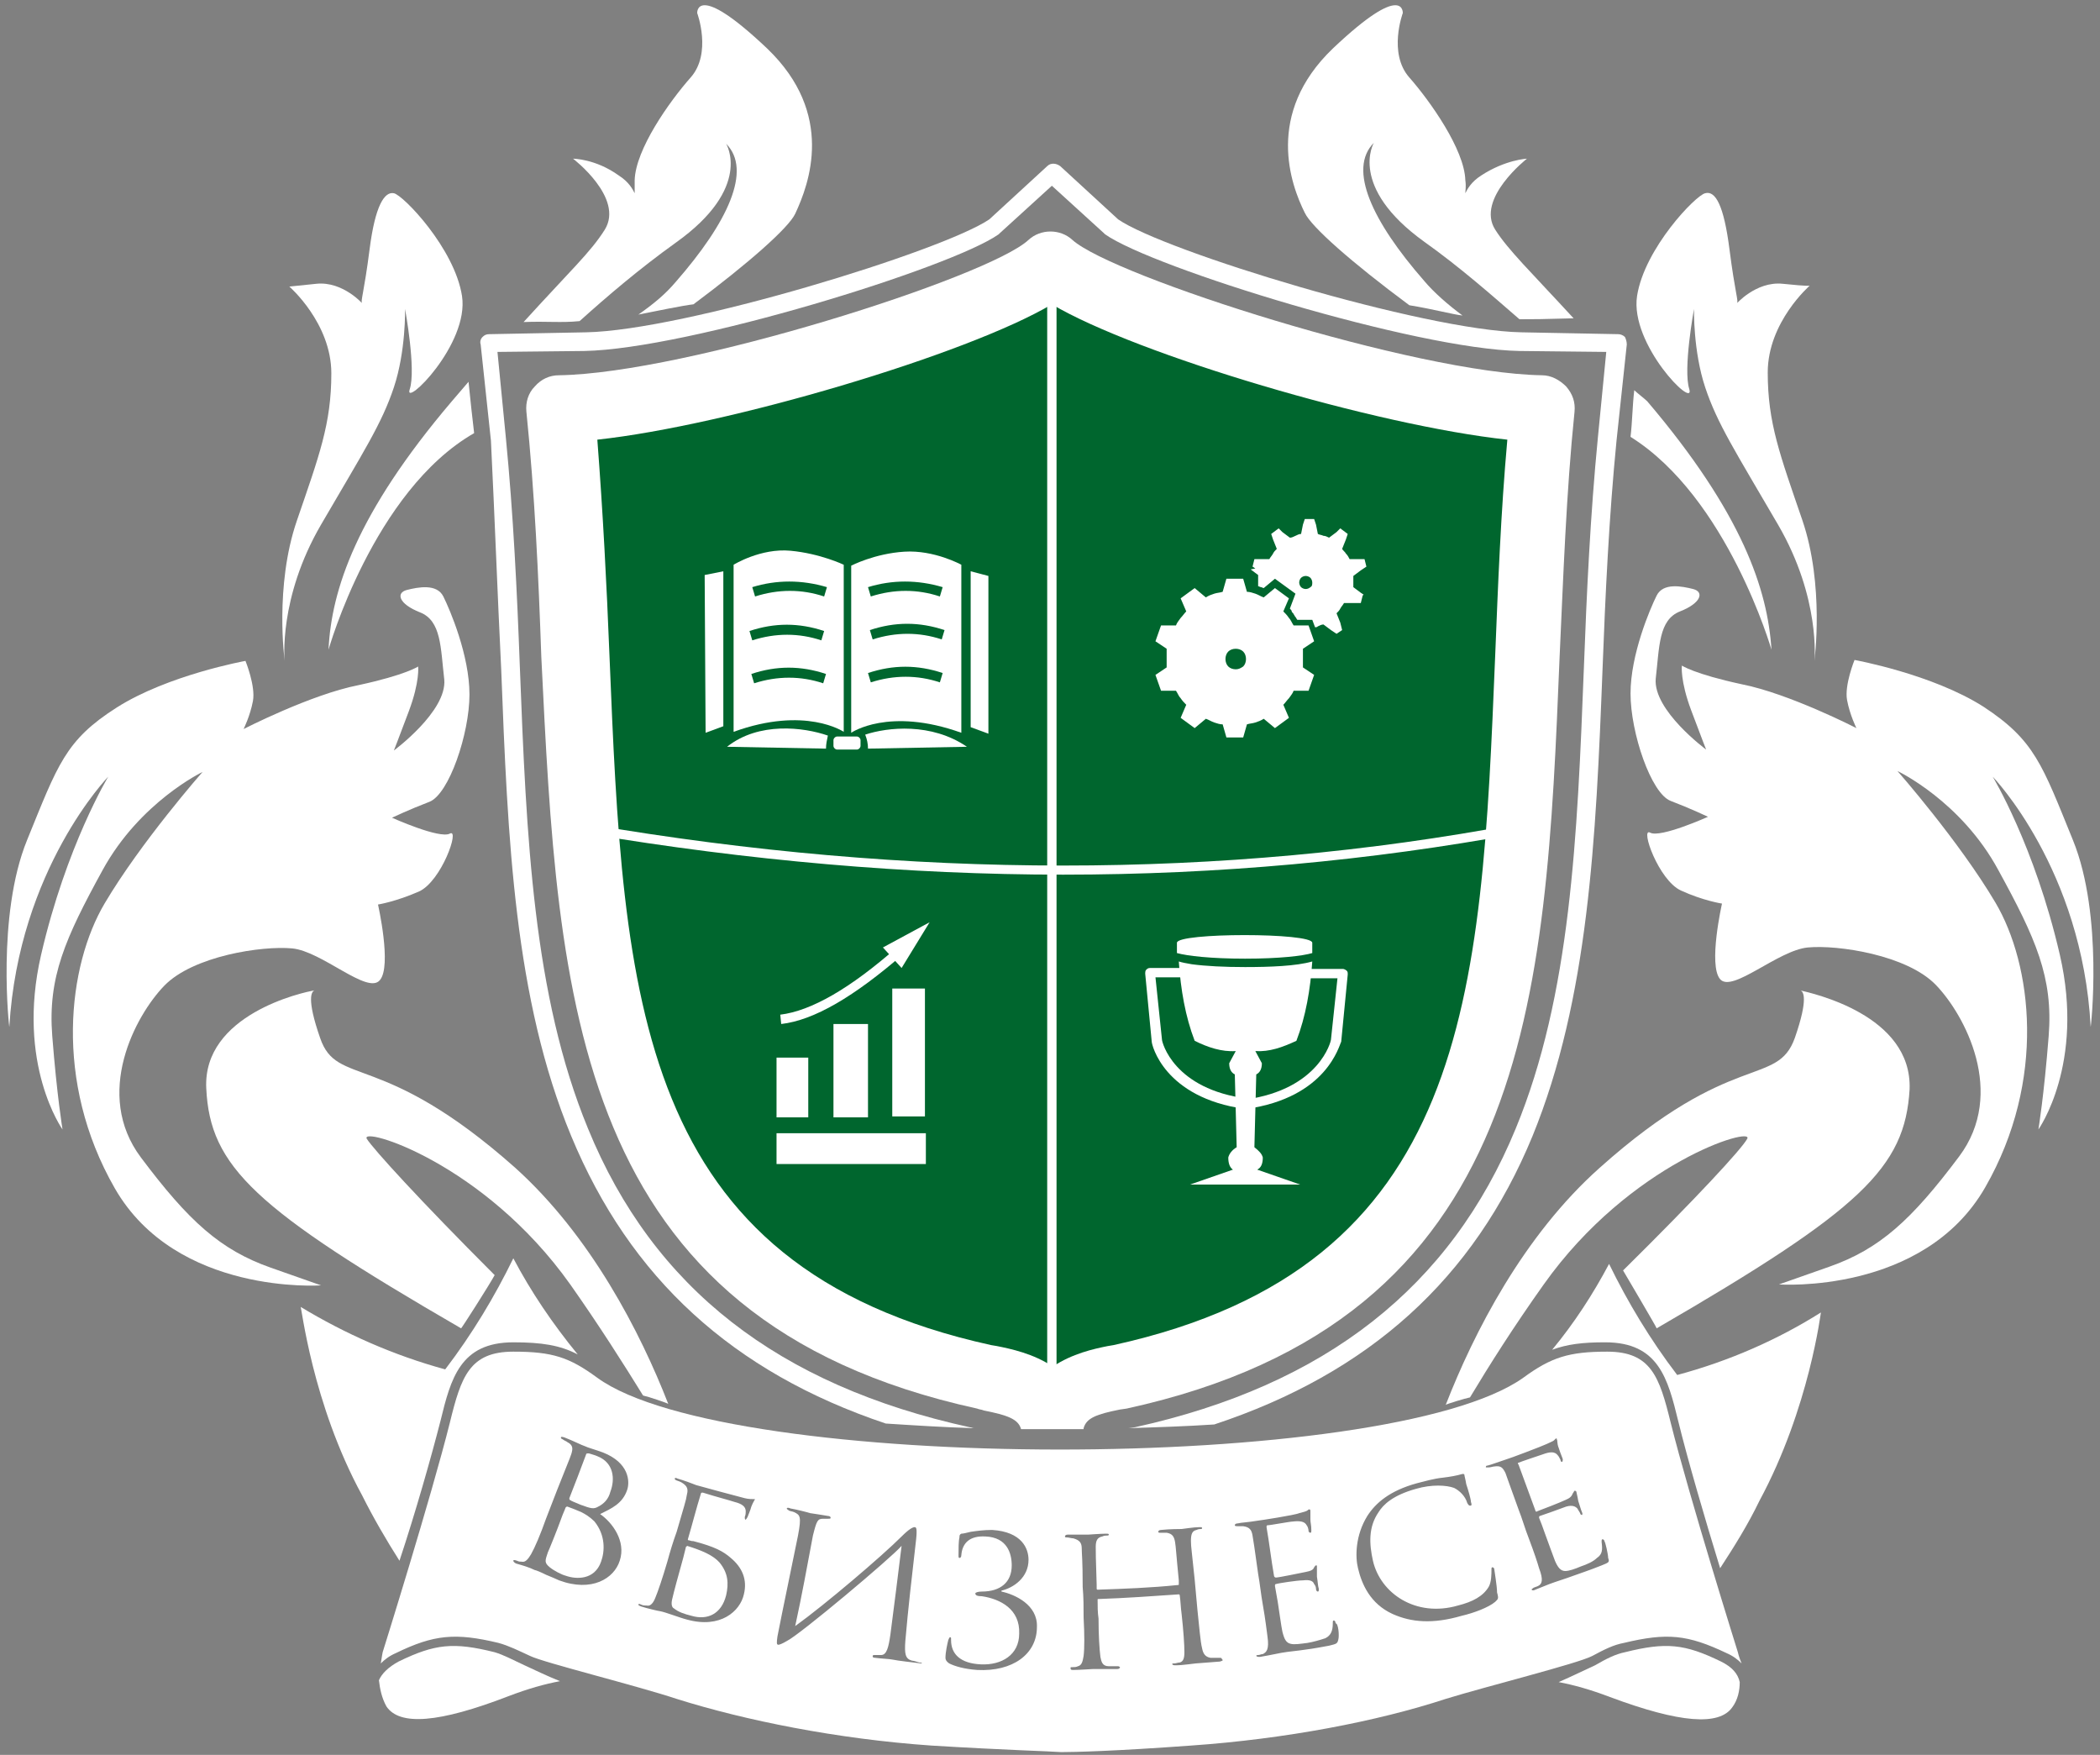 <?xml version="1.0" encoding="utf-8"?>
<!-- Generator: Adobe Illustrator 22.0.1, SVG Export Plug-In . SVG Version: 6.00 Build 0)  -->
<svg version="1.1" id="Слой_1" xmlns="http://www.w3.org/2000/svg" xmlns:xlink="http://www.w3.org/1999/xlink" x="0px" y="0px"
	 viewBox="0 0 225 188" style="enable-background:new 0 0 225 188;" xml:space="preserve">
<rect x="0" y="0" width="225" height="188" fill="#808080" stroke="none"/>
<style type="text/css">
	.st0{fill:#00662E;}
	.st1{fill:#FFFFFF;}
</style>
<polygon class="st0" points="113.2,150.4 84.5,140.8 70,123.1 63.3,94.8 60.1,45.8 112.2,29.8 165.9,45 161.5,105.5 153,128.3 
	139.9,141.3 "/>
<g>
	<path class="st1" d="M82.2,5.2c-7.7-7.3-7.5-3.8-7.5-3.8s1.6,4.3-0.7,6.9s-5.9,7.7-6,11c0,0.7,0,1.1,0,1.4
		c-0.2-0.4-0.6-1.2-1.7-1.9C63.8,17,61.4,17,61.4,17s5.5,4.2,3.4,7.6c-1.5,2.4-3.7,4.4-8.7,9.9c2.5-0.1,4,0.1,6-0.1
		c3-2.7,6.4-5.6,10.3-8.4c8.3-5.9,5.4-10.6,5.4-10.6c2.8,2.8,0.2,8.4-5.4,14.8c-1.1,1.3-2.3,2.3-4,3.5c1.5-0.3,4.9-1,5.9-1.1
		c5.9-4.4,10.2-8.2,10.9-9.7C86.7,19.7,89.5,12.2,82.2,5.2z"/>
	<path class="st1" d="M50.2,40.9c-0.6,0.7-1.2,1.4-1.8,2.1C38.2,55,35.5,63.2,35.2,69.6c0,0,4.8-17,15.6-23.2
		C50.7,45.6,50.3,42,50.2,40.9z"/>
</g>
<path class="st1" d="M30.5,70.8c0,0-0.7-6.7,3.9-14.6s6.5-10.8,7.8-14.7s1.2-8.4,1.2-8.4s1.2,6.5,0.5,8.6s6.4-4.8,5.6-10
	c-0.8-5.1-6.3-10.8-7.3-11s-2,1.3-2.6,6c-0.6,4.7-1,5.6-0.8,5.8s-2-2.4-4.9-2.1S31,30.7,31,30.7s4.5,3.9,4.5,9.3
	c0,5.4-1.3,8.8-3.7,15.8S30.5,70.8,30.5,70.8z"/>
<g>
	<path class="st1" d="M176.5,43c-0.3-0.3-1.1-0.9-1.4-1.2c-0.2,1.7-0.2,3.3-0.4,5c10.4,6.5,15.1,22.8,15.1,22.8
		C189.4,63.2,186.7,55,176.5,43z"/>
	<path class="st1" d="M156.7,33.8c-1.5-1.1-3.1-2.5-4.1-3.7c-5.6-6.4-8.2-12-5.4-14.8c0,0-2.8,4.7,5.4,10.6
		c3.8,2.7,7.2,5.7,10.2,8.3c1.8,0,2.1,0,5.8-0.1c-4.6-5-7-7.3-8.4-9.5c-2.1-3.3,3.4-7.6,3.4-7.6s-2.3,0.1-4.9,1.8
		c-1.1,0.7-1.5,1.5-1.7,1.9c0-0.3,0.1-0.7,0-1.4c-0.1-3.3-3.8-8.5-6-11c-2.3-2.6-0.7-6.9-0.7-6.9s0.2-3.5-7.5,3.8
		c-7.3,7-4.5,14.6-3,17.6c0.7,1.5,5,5.3,11.2,9.9C153.5,33.1,155.7,33.7,156.7,33.8z"/>
</g>
<path class="st1" d="M194.4,70.8c0,0,0.7-6.7-3.9-14.6c-4.6-7.9-6.5-10.8-7.8-14.7s-1.2-8.4-1.2-8.4s-1.2,6.5-0.5,8.6
	c0.6,2.2-6.4-4.8-5.6-10c0.8-5.1,6.3-10.8,7.3-11c1.1-0.3,2,1.3,2.6,6s1,5.6,0.8,5.8s2-2.4,4.9-2.1s2.9,0.2,2.9,0.2
	s-4.5,3.9-4.5,9.3s1.3,8.8,3.7,15.8S194.4,70.8,194.4,70.8z"/>
<path class="st1" d="M1,110c0,0.3-1.4-11.9,1.9-20S7,79.3,12.5,75.8c5.5-3.5,13.8-5,13.8-5s1.1,2.7,0.8,4.3s-1,3-1,3
	s7.2-3.7,12.3-4.7c5.1-1.1,6.4-2,6.4-2s0.2,1.6-1,4.8c-1.2,3.2-1.6,4.2-1.6,4.2s5.7-4.2,5.4-7.6c-0.4-3.4-0.3-6.3-2.6-7.2
	s-2.6-2.1-1.4-2.4c1.2-0.3,3.2-0.7,3.9,0.7c0.7,1.4,2.8,6.3,2.8,10.5c0,4.2-2.2,10.7-4.3,11.5c-2.1,0.8-4,1.7-4,1.7s5.1,2.3,6.2,1.7
	c1.1-0.6-0.9,5.1-3.3,6.2c-2.5,1.1-4.4,1.4-4.4,1.4s1.5,6.6,0.2,8.1c-1.3,1.6-6.2-3.1-9.4-3.4s-10.6,0.8-13.7,4
	c-3.1,3.2-7.6,11.6-2.5,18.4s8.5,9.9,13.9,11.8c5.4,1.9,5.4,1.9,5.4,1.9s-15.5,1.1-22.1-10.4s-5-23.9-1.1-30.5s10.5-14.1,10.5-14.1
	S15,85.9,11,93.2c-4,7.3-5.9,11.5-5.4,17.8c0.5,6.4,1.1,10,1.1,10s-5-7-2.3-18.7s7.2-19.1,7.2-19.1S2,93.1,1,110z"/>
<path class="st1" d="M53,136.6C53.1,136.5,53.1,136.5,53,136.6c-8.1-8.1-13-13.5-13.7-14.6c-0.8-1.4,12.5,2.5,21.8,15.6
	c3.1,4.4,5.7,8.5,7.8,11.9c0.5,0.1,2.6,0.8,2.7,0.9c-3-7.7-8.3-18-16.4-25.3c-14.3-12.7-19.1-8.6-20.9-13.9c-1.5-4.3-0.9-5-0.6-5.1
	c-1.3,0.2-12,2.6-11.6,10.5c0.4,8.4,5.2,12.9,27.3,25.7C49.4,142.4,52.4,137.7,53,136.6z"/>
<path class="st1" d="M192.9,106.1c0.3,0.1,0.9,0.8-0.6,5.1c-1.9,5.3-6.7,1.2-20.9,13.9c-8.2,7.3-13.5,17.7-16.5,25.4
	c0.1-0.1,2.1-0.7,2.6-0.8c2.1-3.5,4.7-7.6,7.9-12.1c9.3-13.1,22.6-17,21.8-15.6c-0.6,1.1-5.4,6.3-13.3,14.1c0,0,3.6,6.1,3.6,6.2
	c21.9-12.7,26.6-17.2,27.1-25.6C204.9,108.7,194.1,106.4,192.9,106.1z"/>
<path class="st1" d="M224,110c0,0.3,1.4-11.9-1.9-20s-4.1-10.7-9.6-14.3c-5.5-3.5-13.8-5-13.8-5s-1.1,2.7-0.8,4.3s1,3,1,3
	s-7.2-3.7-12.3-4.7c-5.1-1.1-6.4-2-6.4-2s-0.2,1.6,1,4.8c1.2,3.2,1.6,4.2,1.6,4.2s-5.7-4.2-5.4-7.6c0.4-3.4,0.3-6.3,2.6-7.2
	s2.6-2.1,1.4-2.4c-1.2-0.3-3.2-0.7-3.9,0.7s-2.8,6.3-2.8,10.5c0,4.2,2.2,10.7,4.3,11.5s4,1.7,4,1.7s-5.1,2.3-6.2,1.7
	c-1.1-0.6,0.9,5.1,3.3,6.2s4.4,1.4,4.4,1.4s-1.5,6.6-0.2,8.1s6.2-3.1,9.4-3.4s10.6,0.8,13.7,4c3.1,3.2,7.6,11.6,2.5,18.4
	c-5.1,6.8-8.5,9.9-13.9,11.8c-5.4,1.9-5.4,1.9-5.4,1.9s15.5,1.1,22.1-10.4c6.6-11.5,5-23.9,1.1-30.5c-3.9-6.6-10.5-14.1-10.5-14.1
	s6.8,3.2,10.8,10.6c4,7.3,5.9,11.5,5.4,17.8c-0.5,6.4-1.1,10-1.1,10s5-7,2.3-18.7c-2.7-11.7-7.2-19.1-7.2-19.1S223.1,93.1,224,110z"
	/>
<rect x="112.2" y="29.8" class="st1" width="1" height="118.3"/>
<path class="st1" d="M113.9,93.7c-16.6,0-33.7-1.5-51-4.4l0.2-1c34.5,5.9,67.9,5.9,99.3,0l0.2,1C146.8,92.2,130.5,93.7,113.9,93.7z"
	/>
<path class="st1" d="M104.7,150.9c0.2,0.1,0.5,0.1,0.7,0.2c2.5,0.5,3.7,0.9,4,2c0,0,0,0,0,0c2.2,0,4.4,0,6.7,0c0,0,0,0,0-0.1
	c0.3-1.1,1.4-1.5,3.9-2l0.7-0.1c43.5-9.5,44.9-44,46.4-80.5c0.4-8.6,0.7-17.5,1.6-26.3c0.1-1-0.2-1.9-0.9-2.7
	c-0.7-0.7-1.6-1.2-2.6-1.2c-13.5-0.2-46-10.6-50.3-14.5c-1.3-1.2-3.4-1.2-4.7,0c-4.3,4-36.7,14.3-50.3,14.5c-1,0-1.9,0.4-2.6,1.2
	c-0.7,0.7-1,1.7-0.9,2.7c0.9,8.8,1.3,17.7,1.6,26.3C59.8,106.9,61.2,141.4,104.7,150.9z M112.7,32.6c9.1,5.4,34.8,13,48.8,14.5
	c-0.7,7.8-1,15.6-1.3,23.1c-1.5,36.6-2.7,65.5-40.9,73.9l-0.6,0.1c-1.5,0.3-3.8,0.8-5.9,2.2c-2.1-1.4-4.5-1.9-6-2.2l-0.6-0.1
	c-38.2-8.4-39.4-37.3-40.9-73.9C65,62.6,64.6,54.9,64,47.1C77.9,45.6,103.6,38,112.7,32.6z"/>
<path class="st1" d="M53.7,71.7c0.7,18.2,1.4,35.3,7.5,50c6.3,15.2,17.3,25.3,33.7,30.8c3.1,0.2,6.2,0.4,9.5,0.5
	c-0.2,0-0.3-0.1-0.5-0.1C83.4,148.4,70,138,63,120.9c-5.9-14.3-6.6-31.3-7.3-49.4c-0.3-8.1-0.7-16.4-1.5-24.6l-0.9-9.2l9.3-0.1
	c11.1-0.2,39.3-8.9,44.4-12.5c0,0,0.1-0.1,0.1-0.1l5.6-5.1l5.6,5.1c0,0,0.1,0.1,0.1,0.1c5.1,3.6,33.3,12.3,44.4,12.5l9.3,0.1
	l-0.9,9.2c-0.8,8.2-1.2,16.6-1.5,24.7c-0.7,18-1.4,35-7.3,49.3c-7,17-20.4,27.5-40.8,32l-0.7,0.1c0,0,0,0-0.1,0
	c3.2-0.1,6.3-0.2,9.3-0.4c16.6-5.5,27.8-15.6,34.1-30.9c6-14.7,6.8-31.8,7.5-50c0.3-8,0.7-16.4,1.5-24.5l1.1-10.3
	c0-0.3-0.1-0.6-0.2-0.8c-0.2-0.2-0.5-0.3-0.7-0.3l-10.4-0.2c-10.5-0.2-38.3-8.7-43.2-12.1l-6.2-5.7c-0.4-0.3-1-0.4-1.4,0l-6.2,5.7
	c-5,3.4-32.7,11.9-43.2,12.1l-10.4,0.2c-0.3,0-0.5,0.1-0.7,0.3c-0.2,0.2-0.3,0.5-0.2,0.8l1.1,10.3C53,55.3,53.3,63.6,53.7,71.7z"/>
<path class="st1" d="M133.4,118.8c-8.7-1.2-10-6.9-10-7.2l-0.7-7.3c0-0.1,0-0.3,0.1-0.4c0.1-0.1,0.2-0.2,0.4-0.2h3.6v1h-3l0.7,6.7
	c0,0.2,1.2,5.3,9.2,6.3L133.4,118.8z"/>
<path class="st1" d="M133.5,118.8l-0.1-1c8-1.1,9.2-6.3,9.2-6.4l0.7-6.6h-3v-1h3.6c0.1,0,0.3,0.1,0.4,0.2s0.1,0.2,0.1,0.4l-0.7,7.2
	C143.5,111.9,142.2,117.6,133.5,118.8z"/>
<g>
	<path class="st1" d="M133.4,102.7c3.7,0,6.2-0.3,7.2-0.6c0-0.4,0-0.8,0-1.1c0-1.1-14.5-1.1-14.5,0c0,0.4,0,0.8,0,1.1
		C127.2,102.4,129.7,102.7,133.4,102.7z"/>
	<path class="st1" d="M135.3,124c-0.1-0.4-0.4-0.7-0.9-1.1l0.2-7.8c0.4-0.2,0.6-0.6,0.6-1.2l-0.7-1.3c1.5,0.1,2.9-0.4,4.4-1.1
		c1-2.6,1.5-5.5,1.7-8.5c-1.7,0.5-4.6,0.6-7.2,0.6c-2.2,0-4.2-0.1-5.7-0.3c-0.6-0.1-1.1-0.2-1.4-0.3c0.2,3,0.7,5.9,1.7,8.5
		c1.4,0.7,2.9,1.2,4.4,1.1l-0.7,1.3c0,0.6,0.2,1,0.6,1.2l0.2,7.8c-0.5,0.3-0.8,0.7-0.9,1.1c0,0.7,0.2,1.1,0.5,1.3l-4.6,1.6h5.2h1.4
		h5.2l-4.6-1.6C135.1,125.1,135.3,124.7,135.3,124z"/>
</g>
<rect x="83.2" y="113.3" class="st1" width="3.4" height="6.4"/>
<rect x="89.3" y="109.7" class="st1" width="3.7" height="10"/>
<rect x="95.6" y="105.9" class="st1" width="3.5" height="13.7"/>
<path class="st1" d="M83.7,109.7l-0.1-1c3.3-0.4,7.5-2.8,12.6-7.3l0.7,0.7C91.5,106.8,87.2,109.3,83.7,109.7z"/>
<polygon class="st1" points="96.6,103.7 99.6,98.8 94.6,101.5 "/>
<rect x="83.2" y="121.4" class="st1" width="16" height="3.3"/>
<path class="st1" d="M140.8,72.3l-0.6-0.4l-0.6-0.4c0-0.2,0-0.3,0-0.5c0-0.2,0-0.3,0-0.5s0-0.3,0-0.5s0-0.3,0-0.5l0.6-0.4l0.6-0.4
	l-0.6-1.7l-0.8,0l-0.8,0c-0.2-0.3-0.3-0.6-0.5-0.8c-0.2-0.3-0.4-0.5-0.6-0.7l0.3-0.7l0.3-0.7l-1.5-1.1l-0.6,0.5l-0.6,0.5
	c-0.3-0.1-0.6-0.3-0.9-0.4c-0.3-0.1-0.6-0.2-0.9-0.2l-0.2-0.7l-0.2-0.7h-1.8l-0.2,0.7l-0.2,0.7c-0.3,0.1-0.6,0.1-0.9,0.2
	c-0.3,0.1-0.6,0.2-0.9,0.4l-0.6-0.5l-0.6-0.5l-1.5,1.1l0.3,0.7l0.3,0.7c-0.2,0.2-0.4,0.5-0.6,0.7c-0.2,0.3-0.4,0.5-0.5,0.8l-0.8,0
	l-0.8,0l-0.6,1.7l0.6,0.4l0.6,0.4c0,0.2,0,0.3,0,0.5c0,0.2,0,0.3,0,0.5s0,0.3,0,0.5c0,0.2,0,0.3,0,0.5l-0.6,0.4l-0.6,0.4l0.6,1.7
	l0.8,0l0.8,0c0.2,0.3,0.3,0.6,0.5,0.8c0.2,0.3,0.4,0.5,0.6,0.7l-0.3,0.7l-0.3,0.7L128,78l0.6-0.5l0.6-0.5c0.3,0.1,0.6,0.3,0.9,0.4
	c0.3,0.1,0.6,0.2,0.9,0.2l0.2,0.7l0.2,0.7h1.8l0.2-0.7l0.2-0.7c0.3-0.1,0.6-0.1,0.9-0.2c0.3-0.1,0.6-0.2,0.9-0.4l0.6,0.5l0.6,0.5
	l1.5-1.1l-0.3-0.7l-0.3-0.7c0.2-0.2,0.4-0.5,0.6-0.7c0.2-0.3,0.4-0.5,0.5-0.8l0.8,0l0.8,0L140.8,72.3z M132.4,71.7
	c-0.3,0-0.6-0.1-0.8-0.3c-0.2-0.2-0.3-0.5-0.3-0.8c0-0.3,0.1-0.6,0.3-0.8c0.2-0.2,0.5-0.3,0.8-0.3s0.6,0.1,0.8,0.3
	c0.2,0.2,0.3,0.5,0.3,0.8c0,0.3-0.1,0.6-0.3,0.8C132.9,71.6,132.7,71.7,132.4,71.7z"/>
<path class="st1" d="M146.1,63.7l-0.3-0.2l-0.4-0.3l-0.4-0.3c0-0.1,0-0.2,0-0.3c0-0.1,0-0.2,0-0.3c0-0.1,0-0.2,0-0.3
	c0-0.1,0-0.2,0-0.3l0.4-0.3l0.4-0.3l0.3-0.2l0.3-0.2l-0.1-0.4l-0.1-0.4l-0.3,0l-0.3,0l-0.5,0l-0.5,0c-0.1-0.2-0.2-0.4-0.4-0.6
	c-0.1-0.2-0.3-0.3-0.4-0.5l0.2-0.5l0.2-0.5l0.1-0.3l0.1-0.3l-0.4-0.3l-0.4-0.3l-0.2,0.2l-0.2,0.2l-0.4,0.3l-0.4,0.3
	c-0.2-0.1-0.4-0.2-0.6-0.2c-0.2-0.1-0.4-0.1-0.6-0.2l-0.1-0.5l-0.1-0.5l-0.1-0.3l-0.1-0.3h-0.5h-0.5l-0.1,0.3l-0.1,0.3l-0.1,0.5
	l-0.1,0.5c-0.2,0-0.4,0.1-0.6,0.2c-0.2,0.1-0.4,0.2-0.6,0.2l-0.4-0.3l-0.4-0.3l-0.2-0.2l-0.2-0.2l-0.4,0.3l-0.4,0.3l0.1,0.3l0.1,0.3
	l0.2,0.5l0.2,0.5c-0.2,0.2-0.3,0.3-0.4,0.5c-0.1,0.2-0.3,0.4-0.4,0.6l-0.5,0l-0.5,0l-0.3,0l-0.3,0l-0.1,0.4l-0.1,0.4l0.3,0.2L134,61
	l0.4,0.3l0.4,0.3c0,0.1,0,0.2,0,0.3c0,0.1,0,0.2,0,0.3c0,0.1,0,0.2,0,0.3c0,0.1,0,0.2,0,0.3c0,0,0,0,0,0c0.1,0,0.2,0.1,0.3,0.1
	s0.2,0.1,0.3,0.1l0.6-0.5l0.6-0.5l1.1,0.8l1.1,0.8l-0.3,0.8l-0.3,0.8c0.1,0.1,0.2,0.2,0.2,0.3s0.2,0.2,0.2,0.3
	c0.1,0.1,0.1,0.2,0.2,0.3s0.1,0.2,0.2,0.3l0.8,0l0.8,0l0.3,0.8c0.1,0,0.2,0,0.3-0.1c0.2-0.1,0.4-0.2,0.6-0.2l0.4,0.3l0.4,0.3
	l0.3,0.2l0.3,0.2l0.3-0.2l0.3-0.2l-0.1-0.4l-0.1-0.4l-0.2-0.5l-0.2-0.5c0.2-0.2,0.3-0.3,0.4-0.5s0.3-0.4,0.4-0.6l0.5,0l0.5,0l0.4,0
	l0.4,0l0.1-0.4l0.1-0.4L146.1,63.7z M140.4,62.9c-0.1,0.1-0.3,0.2-0.5,0.2c-0.2,0-0.4-0.1-0.5-0.2c-0.1-0.1-0.2-0.3-0.2-0.5
	s0.1-0.4,0.2-0.5c0.1-0.1,0.3-0.2,0.5-0.2c0.2,0,0.4,0.1,0.5,0.2c0.1,0.1,0.2,0.3,0.2,0.5S140.6,62.8,140.4,62.9z"/>
<polygon class="st1" points="77.5,61.2 77.5,77.8 75.6,78.5 75.5,61.6 "/>
<polygon class="st1" points="104,61.2 104,77.9 105.9,78.6 105.9,61.7 "/>
<path class="st1" d="M88.7,78.8c-2.6-0.9-7.4-1.5-10.8,1.2l10.6,0.2C88.5,79.7,88.6,79.3,88.7,78.8z"/>
<path class="st1" d="M93,80.2l10.6-0.2c-3.8-2.6-8.5-2.1-10.9-1.3C92.9,79.2,93,79.7,93,80.2z"/>
<path class="st1" d="M91.8,80.3h-2.1c-0.2,0-0.4-0.2-0.4-0.4v-0.6c0-0.2,0.2-0.4,0.4-0.4h2.1c0.2,0,0.4,0.2,0.4,0.4v0.6
	C92.2,80.1,92,80.3,91.8,80.3z"/>
<path class="st1" d="M96.9,59.1c-3.2,0.2-5.7,1.5-5.7,1.5v17.9c0,0,4-2.8,11.8,0V60.5C103,60.5,100.1,58.9,96.9,59.1z M101,62.9
	l-0.3,1c-2.4-0.8-4.9-0.8-7.4,0l-0.3-1C95.6,62.1,98.3,62.1,101,62.9z M100.7,73.1c-2.4-0.8-4.9-0.8-7.4,0l-0.3-1
	c2.7-0.9,5.3-0.9,8,0L100.7,73.1z M100.9,68.5c-2.4-0.8-4.9-0.8-7.4,0l-0.3-1c2.7-0.9,5.3-0.9,8,0L100.9,68.5z"/>
<path class="st1" d="M78.6,60.5v17.9c7.7-2.8,11.8,0,11.8,0V60.5c0,0-2.5-1.2-5.7-1.5S78.6,60.5,78.6,60.5z M88.6,62.9l-0.3,1
	c-2.4-0.8-4.9-0.8-7.4,0l-0.3-1C83.2,62.1,85.9,62.1,88.6,62.9z M80.5,72.2c2.7-0.9,5.3-0.9,8,0l-0.3,1c-2.4-0.8-4.9-0.8-7.4,0
	L80.5,72.2z M80.3,67.6c2.7-0.9,5.3-0.9,8,0l-0.3,1c-2.4-0.8-4.9-0.8-7.4,0L80.3,67.6z"/>
<path class="st1" d="M184.4,178c-3.9-1.9-5.9-2.1-10.3-1c-1,0.2-2,0.7-3.2,1.4c-1.1,0.5-2.3,1.1-3.9,1.8c1.6,0.3,3.4,0.8,5.5,1.6
	c7.5,2.8,11.7,3.1,13.1,1.1c0.6-0.8,0.8-1.8,0.8-2.7C186.2,179.3,185.6,178.6,184.4,178z"/>
<path class="st1" d="M56.2,178.4c-1.3-0.6-2.2-1.1-3.2-1.4c-4.4-1.1-6.4-0.9-10.3,1c-1.1,0.6-1.8,1.3-2.1,2c0.1,0.9,0.3,1.9,0.8,2.8
	c1.4,2.1,5.6,1.8,13.1-1.1c2.1-0.8,3.9-1.3,5.5-1.6C58.5,179.5,57.3,178.9,56.2,178.4z"/>
<path class="st1" d="M179.7,147.3c-2.9-3.8-5.3-7.8-7.3-11.9c-1.7,3.2-3.7,6.3-6.1,9.2c1.6-0.6,3.3-0.8,5.6-0.8c0,0,0.1,0,0.1,0
	c5.7,0,6.7,3.9,7.8,8.4c1,4.1,2.9,10.6,4.5,15.8c1.5-2.3,3-4.7,4.2-7.2c5.4-10,6.6-20.4,6.6-20.2
	C190.5,143.5,185.3,145.8,179.7,147.3z"/>
<path class="st1" d="M47.2,152.2c1.1-4.5,2.1-8.4,7.8-8.4c3,0,5,0.3,6.9,1.3c-2.7-3.3-5-6.7-6.9-10.3c-2,4.1-4.4,8.1-7.3,11.9
	c-5.5-1.5-10.7-3.8-15.5-6.7c0.1-0.2,1.2,10.3,6.6,20.2c1.2,2.4,2.6,4.8,4,7C44.5,162.1,46.2,156.1,47.2,152.2z"/>
<g>
	<path class="st1" d="M73.5,165.7c-0.1,0.4-0.2,0.8-0.3,1.2c-0.5,1.8-1,3.6-1.2,4.5c-0.1,0.5,0,0.8,0.2,0.9c0.5,0.4,1.1,0.6,1.9,0.8
		c1.7,0.5,3.2-0.2,3.7-2.2c0.3-1.3,0.2-2.4-0.7-3.5c-0.7-0.8-1.9-1.3-3.5-1.8C73.6,165.7,73.5,165.7,73.5,165.7z"/>
	<path class="st1" d="M64,156c-0.2-0.1-0.6-0.2-0.9-0.3c-0.2,0-0.3,0-0.3,0.1c-0.6,1.6-1.2,3.2-1.8,4.7c0,0.1,0,0.2,0.1,0.2
		c0.1,0.1,0.4,0.2,1.1,0.5c1.1,0.4,1.4,0.5,1.9,0.2c0.6-0.3,1.1-0.8,1.3-1.6C65.9,158.5,65.8,156.7,64,156z"/>
	<path class="st1" d="M62.3,162c-0.2-0.1-1.2-0.5-1.5-0.6c-0.1,0-0.1,0-0.2,0.1c-0.1,0.3-0.3,0.7-0.4,1c-0.5,1.4-1.4,3.6-1.5,3.8
		c-0.3,0.9-0.4,1.1,0.2,1.6c0.5,0.4,1.3,0.8,1.7,0.9c1.1,0.4,3.1,0.5,3.8-1.5c0.4-1.1,0.5-2.8-0.7-4.3
		C63.2,162.5,62.7,162.2,62.3,162z"/>
	<path class="st1" d="M186.2,177c0,0-5.2-16.6-7.2-24.6c-1.2-4.9-2.1-7.6-6.8-7.6c-4.1,0-6,0.6-9,2.8c-14.5,10.3-85.2,10.2-99.2,0
		c-3-2.2-4.8-2.8-9-2.8c-4.7,0-5.6,2.7-6.8,7.6c-2,8-7.2,24.6-7.2,24.6s-0.1,0.5-0.2,1.2c0.4-0.4,0.9-0.8,1.6-1.1
		c4.1-2,6.4-2.2,11-1.1c1.1,0.3,2.1,0.8,3.4,1.4c1.4,0.7,11.5,3.2,15.7,4.6c7.3,2.3,17.2,4.3,27.3,5c8.2,0.5,12.6,0.6,13.9,0.7
		c1.4,0,5.7-0.1,13.9-0.7c10.1-0.7,20-2.6,27.3-5c4.2-1.3,14.2-3.8,15.7-4.6c1.3-0.7,2.3-1.2,3.4-1.4c4.6-1.1,6.8-0.9,11,1.1
		c0.7,0.3,1.2,0.7,1.6,1.1C186.3,177.5,186.2,177,186.2,177z M67.2,159.6c-0.5,1.5-1.7,2-2.9,2.6c1.3,0.9,2.8,2.9,2.1,5
		c-0.6,1.9-3,3.4-6.5,2.1c-0.2-0.1-0.9-0.4-1.4-0.6c-0.6-0.3-1.1-0.5-1.2-0.5c-0.6-0.3-1.3-0.5-2-0.7c-0.2-0.1-0.3-0.2-0.3-0.3
		c0-0.1,0.1-0.1,0.4,0c0.2,0.1,0.3,0.1,0.5,0.1c0.4,0.1,0.7-0.3,1-0.8c0.4-0.7,1-2.1,1.6-3.8c0.4-1,0.8-2.1,1.2-3.1
		c1.1-2.8,1.3-3.2,1.5-3.8c0.2-0.6,0.2-1-0.4-1.3c-0.1-0.1-0.4-0.2-0.5-0.3c-0.2-0.1-0.2-0.1-0.2-0.2c0-0.1,0.1-0.1,0.4,0
		c0.8,0.3,2,0.9,2.1,0.9c0.4,0.2,1.2,0.4,2,0.7C67.4,156.7,67.5,158.7,67.2,159.6z M80.9,160.6c-0.1,0.2-0.2,0.3-0.4,0.8
		c-0.1,0.4-0.3,0.8-0.4,1.1c-0.1,0.2-0.2,0.3-0.2,0.3c-0.1,0-0.1-0.1-0.1-0.3c0.1-0.2,0.1-0.5,0.1-0.6c0-0.5-0.4-0.8-1.2-1
		c-0.6-0.2-1.8-0.5-3.4-1c-0.1,0-0.2,0-0.2,0.1c-0.5,1.6-0.9,3.2-1.4,4.9c0,0.1,0,0.1,0.1,0.1c0.3,0.1,0.4,0.1,0.5,0.1
		c2.3,0.6,3.2,1.1,4,1.8c1.2,1,1.8,2.3,1.4,3.9c-0.4,1.8-2.5,3.7-6.1,2.7c-0.8-0.2-2.3-0.8-2.9-0.9c-0.1,0-1.4-0.3-2-0.5
		c-0.2-0.1-0.3-0.1-0.3-0.2c0-0.1,0.1-0.1,0.3,0c0.2,0.1,0.4,0.1,0.6,0.1c0.4,0.1,0.7-0.3,0.9-0.8c0.3-0.7,0.8-2.2,1.3-3.9
		c0.3-1.1,0.6-2.1,1-3.2c0.8-2.8,1-3.3,1.1-4c0.2-0.7-0.1-1-0.6-1.3c-0.2-0.1-0.2-0.1-0.5-0.2c-0.2-0.1-0.2-0.1-0.2-0.2
		c0-0.1,0.1-0.1,0.3,0c0.7,0.2,1.5,0.5,2,0.7c0.3,0.1,4.8,1.3,5.2,1.4c0.4,0.1,0.8,0.1,1,0.1c0.1,0,0.2,0,0.2,0
		C80.9,160.5,81,160.6,80.9,160.6z M98.7,178.2c-0.8-0.1-2.6-0.3-3-0.4c-0.5-0.1-1.2-0.1-1.9-0.2c-0.3,0-0.3-0.1-0.3-0.2
		c0-0.1,0.1-0.1,0.3-0.1c0.2,0,0.4,0,0.6,0c0.6,0,0.8-0.8,1-2.2c0.4-3.1,0.8-6.2,1.2-9.5c-1,1.2-11,9.6-12.3,10.2
		c-0.5,0.3-0.8,0.4-0.9,0.4c-0.2,0-0.2-0.2-0.1-0.9c0.6-3.1,1.5-7.3,2.2-10.8c0.4-2.1,0.2-2.2-0.4-2.5c-0.2-0.1-0.5-0.1-0.6-0.2
		c-0.1-0.1-0.2-0.1-0.2-0.2c0-0.1,0.2-0.1,0.4,0c0.6,0.1,1.8,0.4,2.1,0.5c0.6,0.1,1.4,0.2,1.9,0.3c0.2,0,0.3,0.1,0.3,0.2
		c0,0.1-0.1,0.1-0.3,0.1c-0.2,0-0.3,0-0.5,0c-0.6,0-0.7,0.2-1.1,1.8c-0.6,3.2-1.2,6.5-1.9,9.7c3.2-2.3,9.3-7.5,11.4-9.6
		c0.8-0.8,1.2-1,1.4-1c0.2,0,0.3,0.2,0.1,1.8c-0.4,3.5-0.8,6.9-1.1,10.4c-0.1,1.4,0,1.9,0.7,2.1c0.1,0,0.5,0.1,0.8,0.2
		c0.3,0,0.3,0.1,0.3,0.2C99,178.2,98.9,178.2,98.7,178.2z M104.7,178.9c-1.4-0.1-2.4-0.4-3-0.7c-0.3-0.2-0.4-0.4-0.4-0.6
		c0-0.6,0.2-1.5,0.3-1.9c0.1-0.2,0.1-0.3,0.2-0.3c0.1,0,0.1,0,0.1,0.3c0,1.5,1,2.5,3.2,2.6c2.2,0.1,4.1-1,4.1-3.3c0.1-2.6-2-3.7-4-4
		c-0.5,0-0.7-0.1-0.7-0.3c0-0.1,0.3-0.2,0.7-0.2c2,0,3.2-1,3.2-2.8c0-1.3-0.5-3-2.8-3.1c-1.7-0.1-2.5,0.7-2.6,2
		c0,0.2-0.1,0.3-0.2,0.3c-0.1,0-0.1-0.1-0.1-0.3c0-0.7,0-1.5,0.1-1.9c0-0.2,0-0.3,0.2-0.4c0.2,0,0.6-0.1,1-0.2
		c0.7-0.1,1.4-0.2,2.3-0.2c3.2,0.2,3.9,2,3.9,3.2c0,1.9-1.6,3-2.9,3.3c0,0,0,0,0,0.1c1.4,0.3,3.9,1.4,3.8,3.8
		C111.1,177.2,108.5,179.1,104.7,178.9z M130.7,178c-1.2,0.1-2.5,0.2-2.6,0.2c-0.1,0-1.4,0.2-2.1,0.2c-0.2,0-0.3,0-0.4-0.1
		c0-0.1,0-0.1,0.2-0.1c0.2,0,0.4-0.1,0.6-0.1c0.4-0.1,0.5-0.5,0.5-1.1c0-0.8-0.1-2.3-0.3-4.1c-0.1-0.7-0.1-1.3-0.2-2
		c0-0.1-0.1-0.1-0.1-0.1c-2.9,0.2-5.7,0.4-8.6,0.5c-0.1,0-0.1,0-0.1,0.1c0,0.7,0,1.3,0.1,2c0,1.8,0.1,3.3,0.2,4.1
		c0.1,0.5,0.2,1,0.9,1c0.3,0,0.8,0,1,0c0.1,0,0.2,0.1,0.2,0.1c0,0.1-0.1,0.2-0.3,0.2c-1.2,0-2.5,0-2.6,0c-0.1,0-1.5,0.1-2.1,0.1
		c-0.2,0-0.3,0-0.3-0.2c0-0.1,0-0.1,0.2-0.1c0.2,0,0.4,0,0.6-0.1c0.4-0.1,0.5-0.5,0.6-1.1c0.1-0.8,0.1-2.3,0-4.1
		c0-1.1,0-2.2-0.1-3.3c0-3-0.1-3.5-0.1-4.1c0-0.6-0.2-0.9-0.9-1.1c-0.2,0-0.5-0.1-0.7-0.1c-0.1,0-0.2,0-0.2-0.1
		c0-0.1,0.1-0.2,0.3-0.2c0.9,0,2.1,0,2.2,0c0.1,0,1.3-0.1,1.9-0.1c0.2,0,0.3,0,0.3,0.1c0,0.1-0.1,0.1-0.2,0.1c-0.1,0-0.3,0-0.5,0.1
		c-0.5,0.1-0.7,0.4-0.7,1.1c0,0.6,0,1.1,0.1,4.1c0,0.1,0,0.3,0,0.4c0,0.1,0.1,0.1,0.1,0.1c2.9-0.1,5.7-0.2,8.6-0.5
		c0.1,0,0.1,0,0.1-0.1c0-0.1,0-0.3,0-0.4c-0.3-3-0.3-3.5-0.4-4.1c-0.1-0.6-0.3-0.9-0.9-1c-0.2,0-0.5,0-0.7,0c-0.1,0-0.2,0-0.2-0.1
		c0-0.1,0.1-0.2,0.3-0.2c0.9-0.1,2.1-0.1,2.2-0.1c0.1,0,1.3-0.2,1.9-0.2c0.2,0,0.3,0,0.3,0.1c0,0.1-0.1,0.1-0.1,0.1
		c-0.1,0-0.3,0-0.5,0.1c-0.5,0.1-0.6,0.5-0.6,1.2c0,0.6,0.1,1.1,0.4,4.1c0.1,1.1,0.2,2.2,0.3,3.3c0.2,1.8,0.3,3.3,0.5,4.1
		c0.1,0.5,0.3,0.9,0.9,1c0.3,0,0.8,0,1,0c0.1,0,0.2,0,0.2,0.1C131.1,177.9,131,177.9,130.7,178z M143.4,175.6
		c-0.1,0.5-0.2,0.5-1,0.7c-1.6,0.3-2.3,0.4-3.1,0.5c-0.9,0.1-1.8,0.2-2.7,0.4c-0.5,0.1-1,0.2-1.6,0.3c-0.2,0-0.3,0-0.4-0.1
		c0-0.1,0.1-0.1,0.2-0.1c0.2,0,0.3-0.1,0.5-0.1c0.4-0.2,0.7-0.5,0.5-1.9c-0.1-0.7-0.2-1.7-0.5-3.4c-0.2-1.1-0.3-2.2-0.5-3.3
		c-0.4-2.9-0.5-3.5-0.6-4.1c-0.1-0.6-0.3-0.9-1-1c-0.1,0-0.4,0-0.6,0c-0.1,0-0.3,0-0.3-0.1c0-0.1,0.1-0.2,0.3-0.2
		c0.4-0.1,1-0.1,2.2-0.3c0.1,0,4-0.6,4.4-0.8c0.4-0.1,0.8-0.2,0.9-0.3c0.1-0.1,0.1-0.1,0.2-0.1c0.1,0,0.1,0.1,0.1,0.2
		c0,0.1,0,0.4,0,0.9c0,0.3,0.1,0.6,0.1,1.1c0,0.2,0,0.3-0.1,0.3c-0.1,0-0.2-0.1-0.2-0.2c0-0.2-0.1-0.5-0.2-0.6
		c-0.2-0.4-0.7-0.5-1.5-0.4c-0.3,0-2.4,0.4-2.7,0.4c-0.1,0-0.1,0.1-0.1,0.2c0.3,1.7,0.5,3.5,0.8,5.2c0,0.1,0.1,0.2,0.2,0.2
		c0.3,0,2.7-0.5,3.2-0.6c0.5-0.1,0.8-0.2,0.9-0.5c0.1-0.1,0.1-0.2,0.2-0.2c0.1,0,0.1,0,0.1,0.1c0,0.1,0,0.4,0,1.1
		c0.1,0.6,0.1,1,0.2,1.3c0,0.2,0,0.3-0.1,0.3c-0.1,0-0.2-0.1-0.2-0.3c0-0.2-0.1-0.4-0.2-0.5c-0.1-0.3-0.4-0.5-1.2-0.4
		c-0.6,0-2.6,0.3-2.9,0.4c-0.1,0-0.1,0.1-0.1,0.2c0.1,0.6,0.2,1.1,0.3,1.7c0.1,0.6,0.4,2.8,0.5,3.2c0.2,0.8,0.4,1.2,0.9,1.3
		c0.4,0.1,1,0,1.8-0.1c0.6-0.1,1.3-0.3,1.9-0.5c0.6-0.3,0.8-0.8,0.8-1.6c0-0.2,0-0.3,0.1-0.3c0.1,0,0.2,0.1,0.2,0.3
		C143.4,173.9,143.5,175.2,143.4,175.6z M160.2,171.6c-0.7,0.6-2.3,1.2-3.6,1.5c-3.1,0.9-5.4,0.7-7.4-0.2c-2.4-1.1-3.3-3.2-3.7-4.9
		c-0.3-1.2-0.3-3.5,1-5.6c0.9-1.4,2.4-2.7,5.3-3.5c0.8-0.2,1.8-0.5,2.8-0.6c0.8-0.1,1.4-0.2,2.1-0.4c0.1,0,0.2,0,0.2,0.1
		c0,0.1,0.1,0.4,0.2,1c0.2,0.6,0.5,1.6,0.5,1.9c0.1,0.3,0.1,0.4-0.1,0.4c-0.1,0-0.2-0.1-0.3-0.3c-0.2-0.7-0.8-1.3-1.4-1.6
		c-0.8-0.3-2.4-0.4-4.1,0.1c-2.5,0.7-3.5,1.7-4,2.5c-1.1,1.6-1,3.4-0.6,5.2c0.8,3.5,4.6,6.1,9.1,4.8c1.6-0.4,2.7-1,3.3-2
		c0.3-0.5,0.3-1.4,0.3-1.8c0-0.2,0-0.3,0.1-0.3c0.1,0,0.2,0.1,0.2,0.2c0,0.1,0.3,1.8,0.3,2.5C160.6,171.3,160.5,171.3,160.2,171.6z
		 M171.6,167.7c-1.5,0.6-2.2,0.8-3,1.1c-0.8,0.3-1.8,0.6-2.6,0.9c-0.5,0.2-1,0.4-1.5,0.6c-0.2,0.1-0.3,0.1-0.4,0
		c0-0.1,0.1-0.1,0.2-0.2c0.2-0.1,0.3-0.1,0.5-0.2c0.4-0.2,0.6-0.6,0.1-1.9c-0.2-0.7-0.5-1.6-1.1-3.2c-0.4-1-0.7-2.1-1.1-3.1
		c-1-2.8-1.2-3.3-1.4-3.9c-0.3-0.6-0.5-0.8-1.2-0.7c-0.1,0-0.4,0.1-0.6,0.1c-0.1,0-0.3,0-0.3,0c0-0.1,0-0.2,0.2-0.2
		c0.4-0.1,0.9-0.3,2.1-0.7c0.1,0,3.8-1.4,4.2-1.6c0.4-0.2,0.7-0.3,0.8-0.4c0.1-0.1,0.1-0.1,0.2-0.2c0.1,0,0.1,0,0.1,0.1
		c0.1,0.1,0,0.4,0.2,0.9c0.1,0.3,0.2,0.6,0.4,1.1c0.1,0.2,0,0.3,0,0.4c-0.1,0-0.2,0-0.2-0.2c-0.1-0.2-0.2-0.4-0.3-0.5
		c-0.3-0.4-0.8-0.4-1.6-0.1c-0.3,0.1-2.4,0.8-2.6,0.9c-0.1,0-0.1,0.1,0,0.2c0.6,1.6,1.2,3.3,1.8,4.9c0,0.1,0.1,0.2,0.2,0.1
		c0.3-0.1,2.6-1,3-1.2c0.5-0.2,0.7-0.4,0.8-0.7c0.1-0.1,0.1-0.2,0.2-0.3c0.1,0,0.1,0,0.2,0.1c0,0.1,0.1,0.4,0.2,1
		c0.2,0.6,0.3,1,0.4,1.2c0.1,0.2,0,0.3,0,0.3c-0.1,0-0.2-0.1-0.2-0.2c-0.1-0.2-0.2-0.3-0.3-0.5c-0.2-0.2-0.5-0.4-1.2-0.2
		c-0.5,0.2-2.5,0.9-2.8,1c-0.1,0-0.1,0.1-0.1,0.2c0.2,0.5,0.4,1,0.6,1.6c0.2,0.6,1,2.7,1.1,3c0.3,0.7,0.6,1.1,1.1,1.1
		c0.4,0,1-0.2,1.7-0.5c0.6-0.2,1.3-0.5,1.7-0.9c0.6-0.4,0.6-0.9,0.5-1.7c0-0.2,0-0.3,0.1-0.3c0.1,0,0.2,0.1,0.2,0.2
		c0.1,0.1,0.4,1.4,0.4,1.8C172.5,167.4,172.3,167.4,171.6,167.7z"/>
</g>
</svg>

